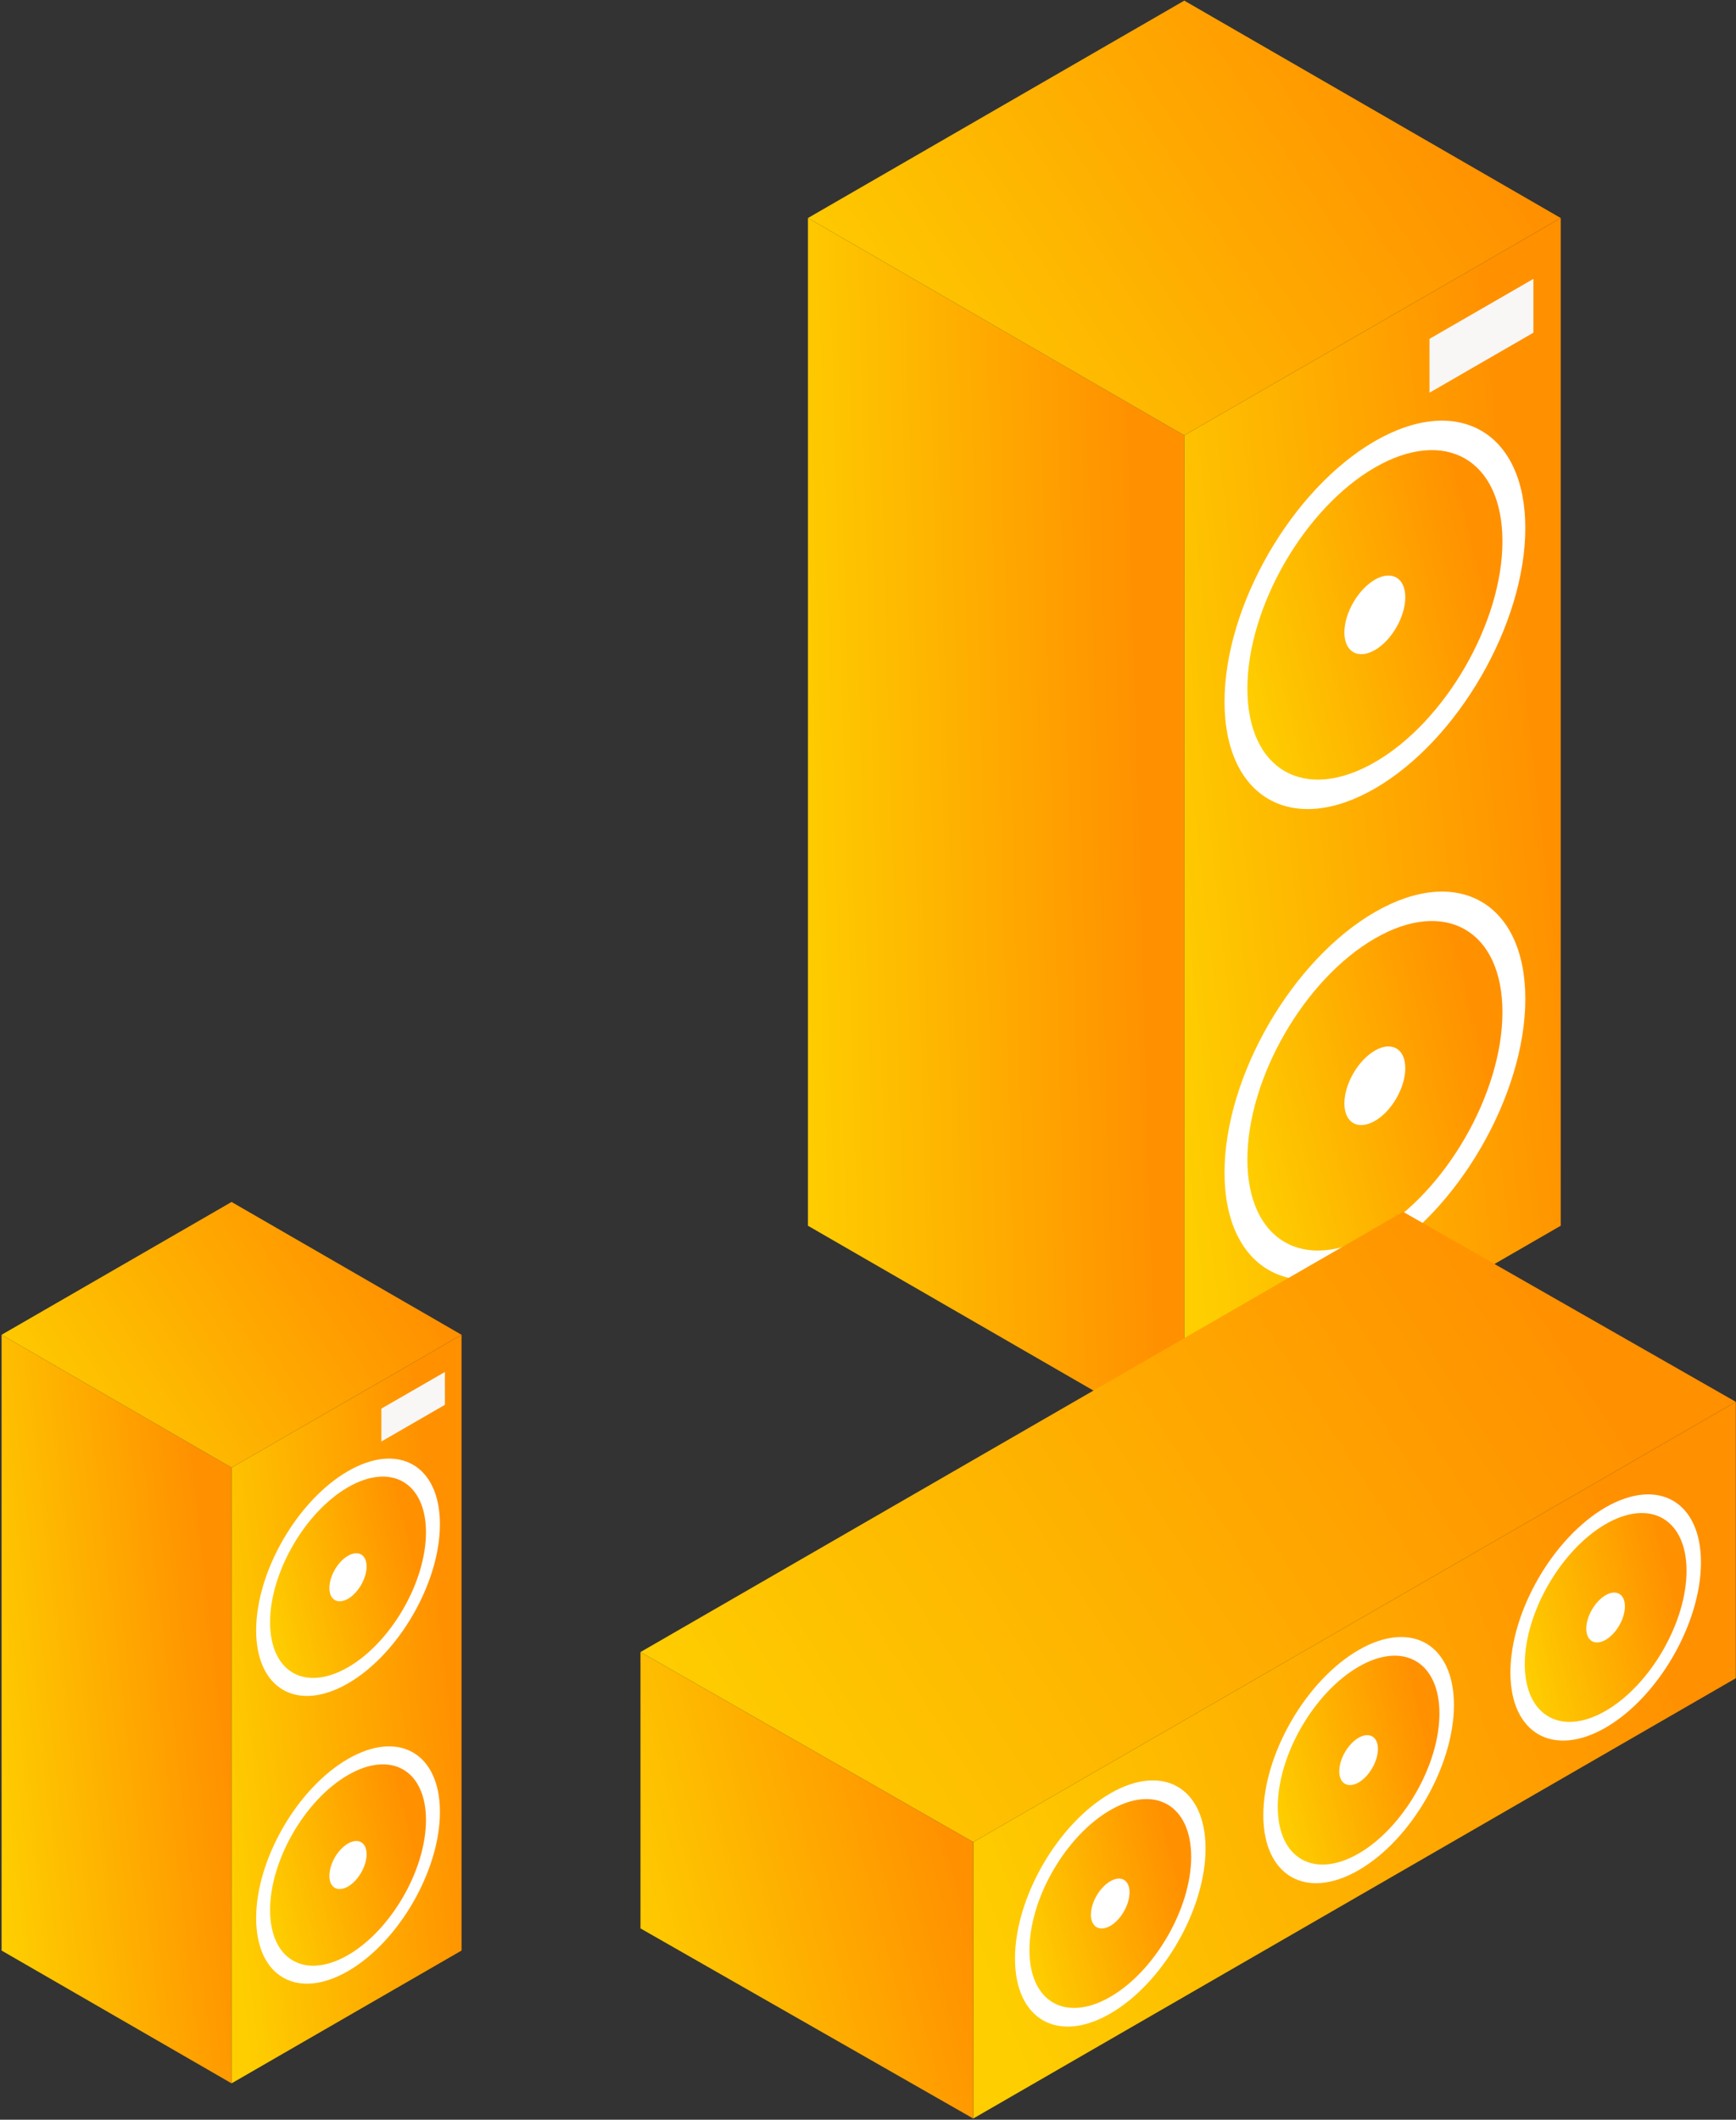 <svg xmlns="http://www.w3.org/2000/svg" width="285px" height="348px" viewBox="0 0 285 348" version="1.1">
  <rect x="0" y="0" width="285" height="348" fill="#333333" stroke="none"/>
  <title>Listeners</title>
  <defs>
    <linearGradient x1="-2.67%" y1="68.972%" x2="91.529%" y2="34.029%" id="linearGradient-1">
      <stop stop-color="#FECE00" offset="0%"/>
      <stop stop-color="#FF9000" offset="100%"/>
    </linearGradient>
    <linearGradient x1="-2.67%" y1="68.972%" x2="91.127%" y2="60.157%" id="linearGradient-2">
      <stop stop-color="#FECE00" offset="0%"/>
      <stop stop-color="#FF9000" offset="100%"/>
    </linearGradient>
  </defs>
  <g stroke="none" stroke-width="1" fill="none" fill-rule="evenodd">
		<g transform="translate(0, 197)">
			<polyline id="Fill-183" fill="url(#linearGradient-1)" points="0.26 123.224 38.016 145.024 38.016 43.936 0.26 22.132 0.26 123.224"/>
			<polyline id="Fill-184" fill="url(#linearGradient-1)" points="38.016 145.024 75.772 123.224 75.772 22.132 38.016 43.936 38.016 145.024"/>
			<path d="M57.132 44.516C48.808 49.336 42.052 61.028 42.052 70.66 42.052 80.268 48.808 84.18 57.132 79.364 65.464 74.548 72.224 62.852 72.224 53.232 72.224 43.608 65.464 39.716 57.132 44.516" id="Fill-185" fill="#FFFFFF"/>
			<path d="M57.132 47.16C50.068 51.252 44.34 61.164 44.34 69.328 44.34 77.504 50.068 80.8 57.136 76.716 64.204 72.636 69.932 62.716 69.932 54.564 69.932 46.388 64.204 43.084 57.132 47.16" id="Fill-186" fill="url(#linearGradient-1)"/>
			<path d="M57.132 58.416C55.444 59.388 54.076 61.752 54.076 63.712 54.076 65.664 55.444 66.436 57.132 65.476 58.82 64.504 60.184 62.12 60.184 60.176 60.184 58.232 58.82 57.436 57.132 58.416" id="Fill-187" fill="#FFFFFF"/>
			<path d="M57.132 91.76C48.808 96.576 42.052 108.268 42.052 117.9 42.052 127.504 48.808 131.416 57.132 126.6 65.464 121.788 72.224 110.088 72.224 100.468 72.224 90.848 65.464 86.956 57.132 91.76" id="Fill-188" fill="#FFFFFF"/>
			<path d="M57.132 94.408C50.068 98.488 44.34 108.412 44.34 116.568 44.34 124.748 50.068 128.048 57.136 123.964 64.204 119.88 69.932 109.948 69.932 101.796 69.932 93.628 64.204 90.316 57.132 94.408" id="Fill-189" fill="url(#linearGradient-1)"/>
			<path d="M57.132 105.652C55.444 106.632 54.076 108.996 54.076 110.956 54.076 112.908 55.444 113.676 57.132 112.712 58.82 111.744 60.184 109.368 60.184 107.416 60.184 105.472 58.82 104.68 57.132 105.652" id="Fill-190" fill="#FFFFFF"/>
			<polyline fill="#F8F7F5" points="62.608 39.656 73.04 33.632 73.04 28.24 62.608 34.252 62.608 39.656"/>
			<polyline  fill="url(#linearGradient-1)" points="0.26 22.132 38.016 43.936 75.772 22.132 38.016 0.328 0.26 22.132"/>
		</g>
		<g transform="translate(105, 0)">
			<polyline id="Fill-59" fill="url(#linearGradient-2)" points="27.644 201.232 89.424 236.904 89.424 71.472 27.644 35.792 27.644 201.232"/>
			<polyline id="Fill-60" fill="url(#linearGradient-1)" points="89.424 236.904 151.224 201.232 151.224 35.792 89.424 71.472 89.424 236.904"/>
			<path d="M120.712 72.42C107.088 80.312 96.032 99.44 96.032 115.204 96.032 130.932 107.088 137.332 120.712 129.452 134.348 121.572 145.412 102.432 145.412 86.688 145.412 70.944 134.348 64.572 120.712 72.42" id="Fill-61" fill="#FFFFFF"/>
			<path d="M120.712 76.752C109.152 83.448 99.784 99.668 99.784 113.036 99.784 126.408 109.152 131.808 120.72 125.124 132.284 118.452 141.656 102.208 141.656 88.868 141.656 75.488 132.284 70.08 120.712 76.752" id="Fill-62" fill="url(#linearGradient-1)"/>
			<path d="M120.712 95.168C117.956 96.764 115.708 100.64 115.708 103.836 115.708 107.032 117.956 108.296 120.712 106.724 123.476 105.14 125.708 101.24 125.708 98.052 125.708 94.872 123.476 93.576 120.712 95.168" id="Fill-63" fill="#FFFFFF"/>
			<path d="M120.712 149.74C107.088 157.62 96.032 176.756 96.032 192.512 96.032 208.24 107.088 214.636 120.712 206.76 134.348 198.884 145.412 179.74 145.412 163.996 145.412 148.256 134.348 141.884 120.712 149.74" id="Fill-64" fill="#FFFFFF"/>
			<path d="M120.712 154.072C109.152 160.752 99.784 176.984 99.784 190.344 99.784 203.724 109.152 209.124 120.72 202.44 132.284 195.756 141.656 179.508 141.656 166.168 141.656 152.8 132.284 147.38 120.712 154.072" id="Fill-65" fill="url(#linearGradient-1)"/>
			<path d="M120.712 172.476C117.956 174.08 115.708 177.948 115.708 181.152 115.708 184.348 117.956 185.608 120.712 184.024 123.476 182.448 125.708 178.556 125.708 175.368 125.708 172.176 123.476 170.884 120.712 172.476" id="Fill-66" fill="#FFFFFF"/>
			<polyline fill="#F8F7F5" points="129.68 64.472 146.74 54.62 146.74 45.784 129.68 55.632 129.68 64.472"/>
			<polyline fill="url(#linearGradient-1)" points="27.644 35.792 89.424 71.472 151.224 35.792 89.424 0.104 27.644 35.792"/>
			<polyline fill="url(#linearGradient-1)" points="54.776 347.8 179.972 275.516 179.972 230.14 54.776 302.416 54.776 347.8"/>
			<polyline fill="url(#linearGradient-1)" points="0.148 271.22 54.776 302.416 179.972 230.14 125.352 198.944 0.148 271.22"/>
			<polyline fill="url(#linearGradient-1)" points="0.148 316.588 54.776 347.8 54.776 302.416 0.148 271.22 0.148 316.588"/>
			<path d="M77.276 294.424C68.636 299.42 61.632 311.56 61.632 321.536 61.632 331.516 68.636 335.568 77.276 330.568 85.916 325.576 92.916 313.452 92.916 303.472 92.916 293.48 85.916 289.436 77.276 294.424" id="Fill-173" fill="#FFFFFF"/>
			<path d="M77.276 297.168C69.932 301.416 64.004 311.696 64.004 320.164 64.004 328.644 69.932 332.068 77.276 327.828 84.596 323.592 90.556 313.3 90.556 304.844 90.556 296.368 84.596 292.936 77.276 297.168" id="Fill-174" fill="url(#linearGradient-1)"/>
			<path d="M77.276 308.848C75.52 309.86 74.1 312.308 74.1 314.34 74.1 316.364 75.52 317.164 77.276 316.176 79.032 315.168 80.436 312.688 80.436 310.664 80.436 308.644 79.032 307.824 77.276 308.848" id="Fill-175" fill="#FFFFFF"/>
			<path d="M158.592 247.46C149.964 252.464 142.964 264.588 142.964 274.584 142.964 284.552 149.964 288.608 158.592 283.624 167.248 278.624 174.248 266.488 174.248 256.504 174.248 246.528 167.248 242.488 158.592 247.46" id="Fill-176" fill="#FFFFFF"/>
			<path d="M158.592 250.216C151.272 254.464 145.324 264.744 145.324 273.212 145.324 281.676 151.272 285.108 158.604 280.872 165.928 276.636 171.88 266.348 171.88 257.876 171.88 249.416 165.928 245.972 158.592 250.216" id="Fill-177" fill="url(#linearGradient-1)"/>
			<path d="M158.592 261.884C156.856 262.9 155.42 265.352 155.42 267.376 155.42 269.408 156.856 270.212 158.592 269.216 160.352 268.204 161.764 265.728 161.764 263.712 161.764 261.704 160.352 260.88 158.592 261.884" id="Fill-178" fill="#FFFFFF"/>
			<path d="M118.044 270.884C109.4 275.884 102.4 288.016 102.4 297.996 102.4 307.968 109.4 312.02 118.044 307.032 126.684 302.04 133.692 289.904 133.692 279.916 133.692 269.94 126.684 265.9 118.044 270.884" id="Fill-179" fill="#FFFFFF"/>
			<path d="M118.044 273.628C110.708 277.876 104.772 288.152 104.772 296.624 104.772 305.096 110.708 308.528 118.052 304.296 125.372 300.052 131.312 289.764 131.312 281.304 131.312 272.824 125.372 269.396 118.044 273.628" id="Fill-180" fill="url(#linearGradient-1)"/>
			<path d="M118.044 285.288C116.296 286.308 114.868 288.76 114.868 290.8 114.868 292.828 116.296 293.62 118.044 292.632 119.796 291.62 121.216 289.14 121.216 287.124 121.216 285.108 119.796 284.284 118.044 285.288" id="Fill-181" fill="#FFFFFF"/>
		</g>
  </g>
</svg>
